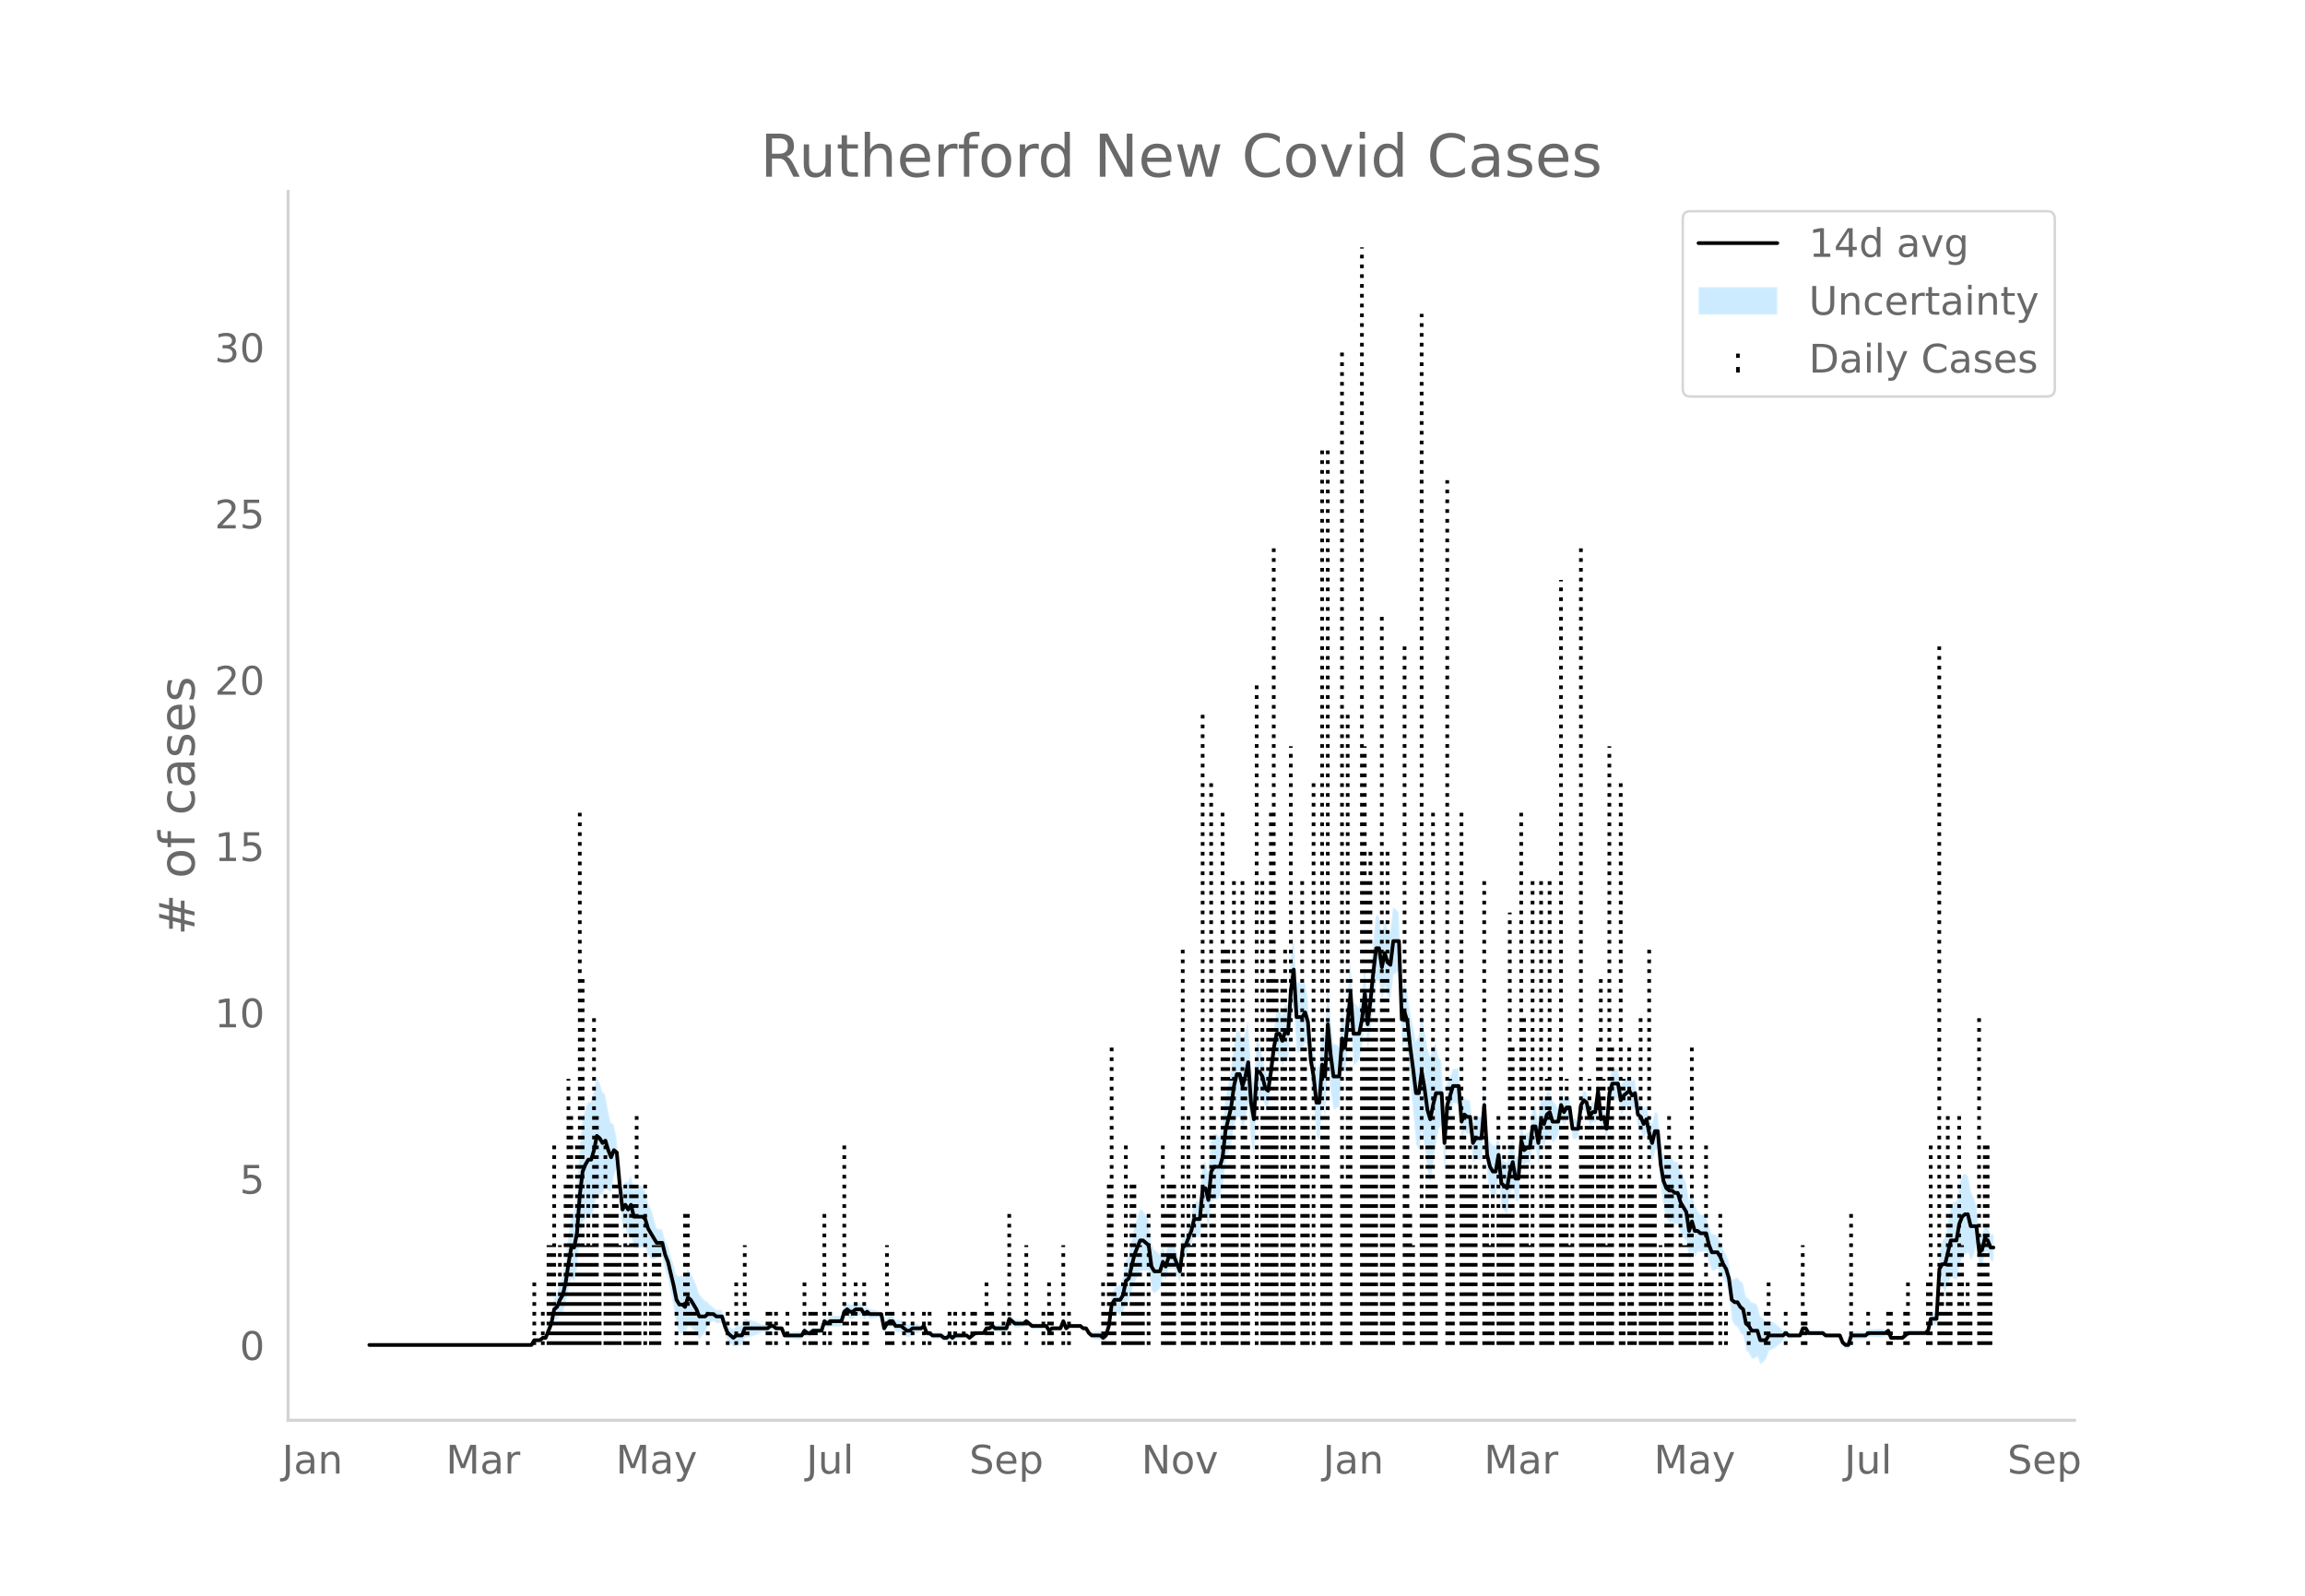 <svg height="864" viewBox="0 0 936 648" width="1248" xmlns="http://www.w3.org/2000/svg" xmlns:xlink="http://www.w3.org/1999/xlink"><defs><style>*{stroke-linecap:butt;stroke-linejoin:round}</style></defs><g id="figure_1"><path d="M0 648h936V0H0z" style="fill:#fff" id="patch_1"/><g id="axes_1"><path d="M117 576.72h725.4V77.76H117z" style="fill:none" id="patch_2"/><g id="PolyCollection_1"><defs><path d="M151.128-101.853H215.803l1.155-1.413 1.155.185 1.154.12 1.155-.742 1.155.144 1.155-2.33 1.155-2.04 1.155-4.198 1.155.107 1.155-1.8 1.155-.994 1.155-3.628 1.155-5.922 1.154-4.74 1.155 1.272 1.155-4.455 1.155-12.722 1.155-6.774 1.155-1.105 1.155-.88 1.155.233 1.155-3.606 1.155-5.835 1.155.086 1.154.067 1.155-3.2 1.155 1.476 1.155.52 1.155-6.381 1.155-3.313 1.155 11.64 1.155 13.16 1.155-.376 1.155 3.368 1.155-1.052 1.155 5.825 1.154.176 1.155-.177 1.155-.397 1.155.068 1.155 3.248 1.155 1.342 1.155.348 1.155-.568 1.155-.802 1.155.27 1.155 5.27 1.154 3.555 1.155 5.519 1.155 6.176 1.155 7.36 1.155 3.009 1.155.412 1.155 1.004 1.155-4.243 1.155.484 1.155 1.427 1.155 1.402 1.154 2.132 1.155-1.434 1.155-1.311 1.155-2.55 1.155-1.325 1.155-.863 1.155.893 1.155.024 1.155-.024 1.155 4.228 1.155 3.076 1.155 1.115 1.154 1.228 1.155-.85 1.155.2 1.155.111 1.155-2.999 1.155-.23 1.155-.297 1.155-.386 1.155-.349 1.155-.456 1.155-.652 1.154-.08 1.155.02 1.155-.965 1.155-.202 1.155.775 1.155-.277 1.155-.534 1.155 3.428 1.155.277 1.155.19 1.155.135 1.154.095 1.155.062 1.155.032 1.155-1.968 1.155.92 1.155-.167 1.155-1.166 1.155-.089 1.155-.101 1.155-.118 1.155-3.195 1.155 1.184 1.154-.71 1.155.144 1.155.056 1.155-.028 1.155-.113 1.155-3.389 1.155-.63 1.155.989h1.155l1.155-.989 1.155-.17 1.154-.349 1.155 1.855 1.155-1.142 1.155.82 1.155-.18 1.155-.23 1.155-.303 1.155-.455 1.155 6.906 1.155-1.692 1.155-.864 1.154.061 1.155 2.056 1.155.021 1.155-.08 1.155 1.077 1.155.996 1.155.021 1.155-1.111 1.155-.238 1.155-.366 1.155-.6 1.154-.975 1.155 3.021 1.155-.068 1.155.916 1.155.111 1.155.045 1.155-.015 1.155 1.093 1.155.123 1.155-.946 1.155.964 1.155-1.065 1.154-.141 1.155-.194 1.155-.613 1.155-.079 1.155.902 1.155-.965 1.155-.859 1.155.081 1.155.065h1.155l1.155-1.661 1.154.207 1.155-.756 1.155 1.035 1.155.036 1.155.005 1.155-.025 1.155-.059 1.155-3.595 1.155 1.02 1.155.94 1.155-.073 1.154-.13 1.155-.204 1.155-.924 1.155.918 1.155.965 1.155-.059 1.155-.066 1.155-.074 1.155-.085 1.155-.098 1.155 1.997 1.155-.988 1.154.031 1.155.01 1.155-.01 1.155-2.784 1.155 2.753 1.155-1.028h4.62l1.155.973 1.154.003 1.155 2.073 1.155 1.287 1.155.232 1.155.177 1.155.136 1.155.918 1.155-.912 1.155-3.86 1.155-7.164 1.155-.654 1.154.888 1.155.668 1.155-1.227 1.155-4.575 1.155-.124 1.155-3.835 1.155-3.722 1.155-2.034 1.155-2.31 1.155-.211 1.155.086 1.155-.117 1.154 7.923 1.155 1.222 1.155-.86 1.155-1.067 1.155-4.994 1.155 1.472 1.155-4.363 1.155-.118 1.155-.006 1.155 2.822 1.155 2.61 1.154-10 1.155-1.09 1.155-2.48 1.155-1.92 1.155-3.611 1.155.686 1.155.304 1.155-10.462 1.155 1.104 1.155 5.173 1.155-10.243 1.154-.994 1.155.024 1.155-1.088 1.155-3.939 1.155-9.908 1.155-3.997 1.155-3.923 1.155-6.98 1.155-3.564 1.155.132 1.155 4.966 1.155-3.933 1.154-6.66 1.155 15.224 1.155 5.473 1.155-20.459 1.155-1.978 1.155-.516 1.155 3.402 1.155-.033 1.155-8.155 1.155-8.62 1.155-4.206 1.154 1.183 1.155 3.392 1.155-3.056 1.155 1.546 1.155-15.722 1.155-7.648 1.155 19.307 1.155-.177 1.155-.546 1.155-3.305 1.155 1.532 1.154 14.778 1.155 8.124 1.155 13.518 1.155 2.113 1.155-15.119 1.155 5.364 1.155-21.145 1.155 11.597 1.155 6.36 1.155-.403 1.155-.674 1.155-16.192 1.154 2.49 1.155-11.45 1.155-8.048 1.155 16.515 1.155-1.006 1.155-1.503 1.155-5.636 1.155-10.093 1.155 12.541 1.155-9.186 1.155-10.971 1.154-8.5 1.155-.021 1.155 7.867 1.155-5.91 1.155 4.005 1.155 1.27 1.155-9.741 1.155-.68 1.155-1.366 1.155 31.836 1.155-2.242 1.154 3.731 1.155 12.943 1.155 11.96 1.155 12.887 1.155 1.99 1.155-7.903 1.155 7.208 1.155 9.568 1.155 4.39 1.155-7.77 1.155-8.411 1.155-5.783 1.154-1.403 1.155 19.414 1.155-18.228 1.155-5.627 1.155-4.473 1.155.123 1.155.114 1.155 14.17 1.155-2.956 1.155 1.09 1.155-.062 1.154 11.823 1.155-1.42 1.155.274 1.155.06 1.155-14.008 1.155 21.291 1.155 5.859 1.155 2.276 1.155-.277 1.155-8.231 1.155 12.473 1.154 1.3 1.155 1.053 1.155-7.575 1.155-4.014 1.155 6.627 1.155-.291 1.155-15.523 1.155.799 1.155-.708 1.155.385 1.155-7.39 1.154.894 1.155 6.939 1.155-9.139 1.155 1.728 1.155-4.24 1.155-.87 1.155 3.716 1.155-1.278 1.155-2.072 1.155-6.293 1.155 2.44 1.155-2.377 1.154-.84 1.155 8.746 1.155.062 1.155-.825 1.155-9.368 1.155-1.609 1.155 1.2 1.155 5.785 1.155-1.998 1.155-.09 1.155-8.122 1.154 11.59 1.155-.938 1.155 5.088 1.155-14 1.155-3.319 1.155.202 1.155-.104 1.155 6.76 1.155-1.88 2.31-1.79v-.15l1.154 1.777 1.155-1.147 1.155 8.9 1.155.869 1.155 3.212 1.155-2.434 1.155 6.86 1.155 4.84 1.155-4.85 1.155-.299 1.155 15.205 1.155 8.675 1.154 4.214 1.155 1.626 1.155.187 1.155.484 1.155-.047 1.155 3.815 1.155 1.88 1.155 1.27 1.155 8.022 1.155-4.132 1.155 2.646 1.154-2.388 1.155.288 1.155-.194 1.155-.164 1.155 4.96 1.155 2.982 1.155-.233 1.155-.709 1.155 1.553 1.155 2.713 1.155 1.827 1.154 4.772 1.155 10.143 1.155 2.155 1.155.611 1.155 2.383 1.155 1.042 1.155 6.005 1.155 1.25 1.155 2.22 1.155-.2 1.155-.723 1.155 3.181 1.154-.89 1.155-1.256 1.155-3.358 1.155-.479 1.155-.588 1.155-.892 1.155-.931 1.155-1.299 1.155-1.348 1.155.625 1.155-.111 1.154-.142 1.155-.186 1.155-.123 1.155-2.677 1.155.063 1.155 1.927 1.155-.008 1.155-.012 1.155-.017 1.155-.023 1.155-.03 1.154.994h5.775l1.155 3.142 1.155 1.214 1.155.276 1.155-3.899 1.155-.043 1.155-.048 1.154-.053 1.155-.057h1.155l1.155-.907 1.155.052 1.155.048 1.155.043 1.155.04 1.155-.12 1.155-.378 1.155-1.619 1.154 3.013 1.155.095 1.155.08 1.155.068 1.155.059 1.155-.965 1.155-.965h6.929l1.155-.965 1.155-3.894 1.155.483 1.155.285 1.155-15.854 1.155.542 1.155 1.58 1.155-3.133 1.155-3.144 1.155 1.012 1.154.474 1.155-6.12 1.155-2.634 1.155-1.346 1.155-1.056 1.155 3.316 1.155-2.342 1.155-3.896 1.155 9.923 1.155-1.544 1.155-5.774 1.154.574 1.155 3.095 1.155.185v-11.057l-1.155.185-1.155-2.694-1.154-1.355-1.155 3.873-1.155.385-1.155-11.3-1.155-3.897-1.155-2.341-1.155-6.332-1.155-1.055-1.155.583-1.155 3.155-1.155 7.386-1.154.473-1.155 1.013-1.155 6.503-1.155 6.514-1.155 1.58-1.155 4.4-1.155 24.666-1.155.284-1.155.483-1.155 5.754-1.155.964H774.78l-1.155.965-1.155.965-1.155.059-1.155.068-1.155.08-1.155.095-1.154-2.776-1.155.31-1.155-.377-1.155-.12-1.155.04-1.155.043-1.155.048-1.155.052-1.155 1.022h-1.155l-1.155-.057-1.154-.053-1.155-.048-1.155-.043-1.155 3.82-1.155.274-1.155-.715-1.155-2.646h-5.775l-1.154-.936-1.155-.03-1.155-.022-1.155-.018-1.155-.012-1.155-.007-1.155-1.932-1.155.062-1.155 3.112-1.155-.123-1.155-.186-1.154-.142-1.155-.111-1.155-1.305-1.155.582-1.155-1.299-1.155-.93-1.155-.893-1.155-.588-1.155-.48-1.155.502-1.155-1.256-1.154-.89-1.155-4.537-1.155-.723-1.155-.2-1.155-1.638-1.155-.68-1.155-5.572-1.155-.887-1.155-1.477-1.155.611-1.155.226-1.155-7.223-1.154-2.945-1.155-2.032-1.155-3.075-1.155-2.306-1.155-.71-1.155-.233-1.155-2.805-1.155-4.688-1.155-.164-1.155-.194-1.155-1.641-1.154-2.389-1.155-5.072-1.155 3.587-1.155-7.414-1.155-2.59-1.155-1.979-1.155-3.902-1.155-.047-1.155-1.446-1.155.188-1.155-.304-1.154-1.575-1.155-4.831-1.155-11.808-1.155-.298-1.155 4.797-1.155-2.878-1.155-4.717-1.155 1.426-1.155-2.577-1.155-1.061-1.155-8.464-1.155.782-1.154-2.082v-.15l-2.31 2.068-1.155 1.98-1.155-6.746-1.155-.104-1.155.201-1.155 4.4-1.155 14.941-1.155-4.559-1.155.992-1.154-11.564-1.155 9.243-1.155-.09-1.155 1.86-1.155-5.79-1.155-.73-1.155 2.25-1.155 9.926-1.155-.825-1.155.062-1.155-8.619-1.154-.84-1.155 1.481-1.155-3.347-1.155 7.212-1.155-2.072-1.155-1.277-1.155-4.002-1.155 1.059-1.155 3.478-1.155-2.131-1.155 10.156-1.155-6.567-1.154.895-1.155 9.974-1.155.385-1.155 1.222-1.155-6.92-1.155 15.349-1.155-.291-1.155-6.879-1.155 3.703-1.155 5.932-1.155-.876-1.154-.63-1.155-10.68-1.155 5.274-1.155-.276-1.155-1.583-1.155-3.789-1.155-19.227-1.155 13.004-1.155.06-1.155.274-1.155 2.44-1.154-9.402-1.155-.062-1.155-.84-1.155 2.832-1.155-14.77-1.155.113-1.155.123-1.155 3.244-1.155 2.092-1.155 12.643-1.155-21.104-1.154-1.404-1.155-5.782-1.155 1.235-1.155 3.808-1.155-3.329-1.155-7.797-1.155-6.298-1.155 9.462-1.155 1.99-1.155-6.408-1.155-5.404-1.155-8.282-1.154-3.987-1.155 3.546-1.155-31.836-1.155-1.366-1.155-.68-1.155 9.554-1.155-.66-1.155-3.712-1.155 5.667-1.155-7.57-1.155-.02-1.154 10.794-1.155 12.183-1.155 10.108-1.155-12.541-1.155 11.13-1.155 5.942-1.155-1.503-1.155-1.006-1.155-16.287-1.155 13.176-1.155 11.705-1.154-5.228-1.155 14.68-1.155-.675-1.155-.403-1.155-11.005-1.155-13.486-1.155 21.303-1.155-4.284-1.155 15.753-1.155 2.113-1.155-7.706-1.155-5.382-1.154-16.094-1.155-6.186-1.155.554-1.155-.546-1.155-.177-1.155-19.282-1.155 9.717-1.155 19.008-1.155-.383-1.155 4.662-1.155-2.397-1.154 1.184-1.155 7.37-1.155 10.675-1.155 7.28-1.155-1.962-1.155-6.245-1.155-4.375-1.155-1.978-1.155 18.13-1.155-8.033-1.155-17.577-1.154 4.917-1.155 3.785-1.155-4.682-1.155.133-1.155 6.083-1.155 10.385-1.155 5.725-1.155 5.65-1.155 11.316-1.155 3.78-1.155-1.09-1.155.024-1.154 2.866-1.155 12.91-1.155-4.474-1.155 1.103-1.155 14.622-1.155.304-1.155.686-1.155 6.036-1.155 3.868-1.155 3.31-1.155.838-1.154 9.295-1.155-3.178-1.155-2.966-1.155-.006-1.155-.118-1.155 3.354-1.155-2.387-1.155 2.724-1.155-1.067-1.155-.86-1.155-2.637-1.154-9.442-1.155-2.046-1.155-1.844-1.155-.21-1.155 3.478-1.155 3.754-1.155 5.926-1.155 5.812-1.155 1.805-1.155 7.002-1.155 2.632-1.155.668-1.154.888-1.155 3.205-1.155 10.2-1.155 3.86-1.155 1.017-1.155-1.012-1.155.136-1.155.177-1.155.232-1.155-.642-1.155-1.786-1.154.003-1.155-.956h-4.62l-1.155.9-1.155-3.035-1.155 3.004-1.155-.01-1.155.01-1.154.032-1.155.94-1.155-1.861-1.155-.098-1.155-.085-1.155-.074-1.155-.066-1.155-.059-1.155-.964-1.155-1.011-1.155 1.005-1.155-.204-1.154-.13-1.155-.073-1.155-.989-1.155-.91-1.155 4.122-1.155-.058-1.155-.026-1.155.005-1.155.037-1.155-.895-1.155 1.174-1.154.207-1.155 2.197h-1.155l-1.155.065-1.155.081-1.155 1.071-1.155.965-1.155-1.028-1.155-.078-1.155-.614-1.155-.194-1.154-.14-1.155.863-1.155-.965-1.155.984-1.155.123-1.155-.837-1.155-.015-1.155.045-1.155.111-1.155-1.013-1.155-.068-1.155-2.767-1.154.954-1.155-.6-1.155-.366-1.155-.238-1.155.818-1.155.02-1.155-.932-1.155-.853-1.155-.08-1.155.021-1.155-1.803-1.154.062-1.155 1.065-1.155 2.166-1.155-4.67-1.155-.455-1.155-.304-1.155-.229-1.155-.18-1.155-1.11-1.155.788-1.155-2.004-1.154-.349-1.155-.17-1.155.94h-1.155l-1.155-.94-1.155 1.299-1.155 4.33-1.155-.114-1.155-.027-1.155.055-1.155.144-1.154 1.22-1.155-.746-1.155 4.523-1.155-.118-1.155-.101-1.155-.089-1.155.764-1.155-.168-1.155-1.009-1.155 1.891-1.155.032-1.155.062-1.154.095-1.155.135-1.155.19-1.155.277-1.155-2.36-1.155-.534-1.155-.278-1.155-1.154-1.155-.202-1.155.965-1.155.02-1.154-.08-1.155-.653-1.155-.456-1.155-.348-1.155-.386-1.155-.298-1.155-.23-1.155 2.79-1.155.111-1.155.201-1.155 1.078-1.154-.701-1.155-.815-1.155-2.712-1.155-3.49-1.155-.023-1.155.023-1.155-1.037-1.155-.862-1.155-1.326-1.155-.62-1.155-1.31-1.155-1.434-1.154-3.657-1.155-2.457-1.155-2.432-1.155-1.445-1.155 3.474-1.155-.925-1.155.412-1.155-.85-1.155-4.217-1.155-3.471-1.155-4.128-1.154-2.233-1.155-4.379-1.155.271-1.155-.802-1.155-4.427-1.155-3.512-1.155-2.516-1.155-4.47-1.155-1.862-1.155-.396-1.155-.177-1.154.176-1.155-3.822-1.155 2.806-1.155-.491-1.155 3.484-1.155-8.064-1.155-13.444-1.155-5.242-1.155-.593-1.155-5.268-1.155-6.243-1.155-1.27-1.154-3.792-1.155-1.844-1.155 5.742-1.155 4.112-1.155.233-1.155 2.98-1.155 4.682-1.155 12.521-1.155 18.15-1.155 7.121-1.155 1.272-1.154 8.767-1.155 9.513-1.155 6.02-1.155 2.865-1.155 3.988-1.155 2.037-1.155 7.378-1.155 3.75-1.155 3.457-1.155.145-1.155 1.186-1.154.121-1.155.185-1.155 2.445H151.128z" id="m98083b56a3" style="stroke:#fff;stroke-opacity:.2"/></defs><g clip-path="url(#pbbaf2f7ca1)"><use style="fill:#089fff;fill-opacity:.2;stroke:#fff;stroke-opacity:.2" xlink:href="#m98083b56a3" y="648"/></g></g><g id="LineCollection_1"><path clip-path="url(#pbbaf2f7ca1)" d="M216.958 546.147v-27.012M220.422 546.147v-13.506M222.732 546.147V505.63M223.887 546.147V505.63M225.042 546.147V465.11M226.197 546.147v-13.506M227.352 546.147V505.63M228.507 546.147v-27.012M229.662 546.147v-67.531M230.817 546.147v-108.05M231.971 546.147v-94.544M233.126 546.147v-27.012M234.281 546.147V465.11M235.436 546.147v-216.1M236.591 546.147V397.578M237.746 546.147V505.63M238.9 546.147v-67.531M240.056 546.147V505.63M241.21 546.147V411.085M242.366 546.147v-94.544M243.52 546.147v-27.012M245.83 546.147V465.11M246.985 546.147v-54.025M248.14 546.147v-54.025M249.295 546.147v-67.531M250.45 546.147v-67.531M251.605 546.147V505.63M253.915 546.147v-67.531M255.07 546.147V505.63M256.225 546.147v-67.531M257.38 546.147v-67.531M258.534 546.147v-94.544M259.69 546.147v-27.012M262 546.147v-67.531M264.309 546.147v-27.012M265.464 546.147V505.63M266.619 546.147V505.63M267.774 546.147V505.63M274.703 546.147v-13.506M278.168 546.147v-54.025M279.323 546.147v-54.025M280.478 546.147v-13.506M281.633 546.147v-13.506M282.788 546.147v-13.506M287.407 546.147v-13.506M295.492 546.147v-13.506M298.956 546.147v-27.012M302.421 546.147V505.63M303.576 546.147v-13.506M311.66 546.147v-13.506M312.815 546.147v-13.506M315.125 546.147v-13.506M319.745 546.147v-13.506M326.674 546.147v-27.012M328.984 546.147v-13.506M330.139 546.147v-13.506M331.294 546.147v-13.506M334.759 546.147v-54.025M337.068 546.147v-13.506M342.843 546.147V465.11M343.998 546.147v-13.506M346.308 546.147v-13.506M347.463 546.147v-27.012M350.927 546.147v-27.012M352.082 546.147v-13.506M360.167 546.147V505.63M361.322 546.147v-13.506M362.476 546.147v-13.506M367.096 546.147v-13.506M370.56 546.147v-13.506M375.18 546.147v-13.506M377.49 546.147v-13.506M385.575 546.147v-13.506M387.885 546.147v-13.506M391.35 546.147v-13.506M394.814 546.147v-13.506M395.969 546.147v-13.506M400.589 546.147v-27.012M401.743 546.147v-13.506M402.898 546.147v-13.506M407.518 546.147v-13.506M409.828 546.147v-54.025M416.757 546.147V505.63M423.687 546.147v-13.506M425.997 546.147v-27.012M427.152 546.147v-13.506M431.771 546.147V505.63M434.081 546.147v-13.506M447.94 546.147v-27.012M449.095 546.147v-13.506M450.25 546.147v-67.531M451.405 546.147V424.591M452.56 546.147v-27.012M456.024 546.147v-27.012M457.18 546.147V465.11M458.334 546.147v-13.506M459.489 546.147v-67.531M460.644 546.147v-67.531M461.799 546.147V505.63M462.954 546.147V505.63M464.109 546.147v-27.012M466.419 546.147v-54.025M472.193 546.147V465.11M473.348 546.147v-54.025M474.503 546.147v-67.531M475.658 546.147v-67.531M476.813 546.147v-67.531M480.277 546.147V384.072M481.432 546.147v-13.506M482.587 546.147v-94.544M483.742 546.147V505.63M484.897 546.147v-67.531M488.362 546.147V289.528M489.517 546.147v-54.025M491.827 546.147V316.541M492.981 546.147v-94.544M496.446 546.147v-216.1M497.601 546.147V384.072M498.756 546.147V384.072M499.911 546.147v-108.05M501.066 546.147V357.06M502.22 546.147v-67.531M504.53 546.147V357.06M505.686 546.147v-108.05M506.84 546.147V465.11M510.305 546.147V276.022M512.615 546.147V357.06M513.77 546.147v-94.544M514.925 546.147V397.578M516.08 546.147v-216.1M517.235 546.147v-324.15M518.39 546.147V397.578M520.7 546.147V397.578M521.854 546.147V384.072M523.01 546.147v-67.531M524.164 546.147V303.034M525.319 546.147V424.591M528.784 546.147V357.06M529.939 546.147V424.591M531.094 546.147v-94.544M533.403 546.147V316.541M536.868 546.147v-364.67M538.023 546.147v-94.544M539.178 546.147v-364.67M540.333 546.147v-67.531M544.953 546.147V140.96M546.107 546.147v-67.531M547.262 546.147V289.528M548.417 546.147V397.578M553.037 546.147V100.44M554.192 546.147V303.034M555.347 546.147V357.06M556.502 546.147V343.553M557.657 546.147V384.072M558.811 546.147V411.085M561.121 546.147V249.01M562.276 546.147V397.578M563.431 546.147V343.553M564.586 546.147V411.085M565.74 546.147V411.085M570.36 546.147V262.515M571.515 546.147V411.085M572.67 546.147v-54.025M573.825 546.147V505.63M577.29 546.147V127.453M578.445 546.147v-54.025M579.6 546.147V465.11M580.755 546.147V465.11M581.91 546.147v-216.1M583.065 546.147v-67.531M587.684 546.147V194.984M588.84 546.147v-108.05M589.994 546.147v-94.544M593.459 546.147v-216.1M594.614 546.147v-94.544M595.769 546.147v-67.531M596.924 546.147V465.11M598.078 546.147v-67.531M599.233 546.147v-94.544M602.698 546.147V357.06M603.853 546.147v-67.531M605.008 546.147V505.63M606.163 546.147v-67.531M608.473 546.147v-94.544M609.628 546.147v-54.025M610.782 546.147V465.11M611.937 546.147v-54.025M613.092 546.147V370.566M614.247 546.147V424.591M617.712 546.147v-216.1M618.867 546.147V411.085M620.022 546.147V465.11M621.177 546.147V505.63M622.332 546.147V357.06M625.796 546.147V357.06M626.951 546.147v-54.025M628.106 546.147v-108.05M629.261 546.147V357.06M630.416 546.147v-67.531M633.88 546.147V235.503M635.036 546.147v-94.544M636.19 546.147v-108.05M637.345 546.147V505.63M638.5 546.147v-67.531M641.965 546.147v-324.15M643.12 546.147V465.11M644.275 546.147v-94.544M645.43 546.147v-108.05M646.585 546.147v-94.544M648.895 546.147V424.591M650.05 546.147V397.578M651.204 546.147v-108.05M652.36 546.147V505.63M653.514 546.147V303.034M654.67 546.147V424.591M658.134 546.147V316.541M659.289 546.147v-108.05M661.599 546.147V424.591M661.599 546.147v-108.05M662.753 546.147v-67.531M663.908 546.147v-13.506M666.218 546.147V411.085M667.373 546.147v-67.531M668.528 546.147v-67.531M669.683 546.147V384.072M670.838 546.147v-67.531M671.993 546.147v-67.531M674.303 546.147V505.63M675.458 546.147v-13.506M676.612 546.147V465.11M677.767 546.147v-94.544M678.922 546.147v-67.531M682.387 546.147V465.11M683.542 546.147V505.63M684.697 546.147V505.63M685.852 546.147v-54.025M687.007 546.147V424.591M688.162 546.147v-13.506M690.471 546.147v-27.012M691.626 546.147v-13.506M692.781 546.147V465.11M693.936 546.147v-27.012M695.091 546.147v-27.012M698.556 546.147v-54.025M700.866 546.147v-13.506M710.105 546.147v-13.506M717.034 546.147v-13.506M718.19 546.147v-27.012M725.119 546.147v-13.506M732.048 546.147V505.63M733.203 546.147v-13.506M751.682 546.147v-54.025M758.611 546.147v-13.506M766.696 546.147v-13.506M767.85 546.147v-13.506M773.625 546.147v-13.506M774.78 546.147v-27.012M782.864 546.147v-27.012M784.02 546.147V465.11M787.484 546.147V262.515M788.639 546.147v-27.012M789.794 546.147v-13.506M790.949 546.147v-94.544M792.104 546.147v-67.531M795.568 546.147v-94.544M796.723 546.147V505.63M797.878 546.147v-13.506M799.033 546.147v-27.012M800.188 546.147v-13.506M803.653 546.147V411.085M804.808 546.147V505.63M805.963 546.147V465.11M807.117 546.147V465.11M808.272 546.147v-27.012M809.427 546.147" style="fill:none;stroke:#000;stroke-dasharray:1.5,2.475;stroke-dashoffset:0;stroke-width:1.5"/></g><path clip-path="url(#pbbaf2f7ca1)" d="M149.973 546.147h65.83l1.155-1.929h2.31l1.154-.965h1.155l2.31-5.788 1.155-5.789 1.155-.964 1.155-2.895 1.155-1.929 1.155-4.824 1.155-7.718 1.154-6.753h1.155l1.155-5.788 1.155-15.436 1.155-9.647 1.155-2.894 1.155-1.93h1.155l1.155-3.859 1.155-5.788 1.155.965 1.154 1.929 1.155-.965 1.155 3.86 1.155 2.893 1.155-2.894 1.155.965 1.155 12.541 1.155 10.613 1.155-1.93 1.155 1.93 1.155-1.93 1.155 4.824h3.464l1.155.965 1.155 3.858 3.465 5.789h2.31l1.155 4.824 1.154 2.894 2.31 9.647 1.155 5.788 1.155 1.93h1.155l1.155.965 1.155-3.86 1.155.965 2.31 3.86 1.154 2.894h2.31l1.155-.965h2.31l1.155.965h2.31l1.155 3.859 1.155 2.894 2.31 1.93 1.154-.965h2.31l1.155-2.895h9.24l1.154-.964h1.155l1.155.964h2.31l1.155 2.895h6.93l1.154-1.93 1.155.965h1.155l1.155-.965h3.465l1.155-3.859 1.155.965 1.154-.965h4.62l1.155-3.859 1.155-.965 1.155.965h1.155l1.155-.965h2.31l1.154 1.93 1.155-.965 1.155.965h4.62l1.155 5.788 1.155-1.93 1.155-.964h1.154l1.155 1.93h2.31l2.31 1.929h1.155l1.155-.965h3.465l1.154-.964 1.155 2.894h1.155l1.155.965h3.465l1.155.964h1.155l1.155-.964 1.155.964 1.155-.964h4.62l1.154.964 2.31-1.93h3.465l1.155-1.929h1.154l1.155-.964 1.155.964h4.62l1.155-3.859 2.31 1.93h3.464l1.155-.965 2.31 1.93h5.775l1.155 1.929 1.155-.965h3.464l1.155-2.894 1.155 2.894 1.155-.964h4.62l1.155.964h1.154l1.155 1.93 1.155.965h3.465l1.155.964 1.155-.964 1.155-3.86 1.155-8.682 1.155-1.93h2.31l1.154-1.929 1.155-5.788 1.155-.965 2.31-9.647 2.31-5.789h1.155l2.31 1.93 1.154 8.682 1.155 1.93h2.31l1.155-3.86 1.155 1.93 1.155-3.859h2.31l2.31 5.789 1.154-9.648 1.155-.964 2.31-5.789 1.155-4.823h2.31l1.155-12.542h1.155l1.155 4.824 1.155-11.577 1.154-1.93h2.31l1.155-3.859 1.155-10.612 2.31-9.647 1.155-8.683 1.155-4.823h1.155l1.155 4.823 1.155-3.859 1.154-5.788 1.155 16.4 1.155 6.754 1.155-19.295h1.155l1.155 1.93 1.155 4.823 1.155.965 1.155-7.718 1.155-9.647 1.155-5.789h1.154l1.155 2.894 1.155-3.859 1.155.965 1.155-17.365 1.155-8.683 1.155 19.295h2.31l1.155-1.93 1.155 3.86 1.154 15.435 1.155 6.753 1.155 10.613h1.155l1.155-15.436 1.155 4.823 1.155-21.224 1.155 12.542 1.155 8.682h2.31l1.155-15.435 1.154 3.859 2.31-22.19 1.155 16.401h2.31l1.155-5.788 1.155-10.612 1.155 12.541 1.155-9.647 1.155-11.577 1.154-9.647h1.155l1.155 7.718 1.155-5.789 1.155 3.86 1.155.964 1.155-9.647h2.31l1.155 31.836 1.155-2.894 1.154 3.859 1.155 10.612 1.155 8.682 1.155 9.648h1.155l1.155-8.683 1.155 6.753 1.155 8.683 1.155 3.859 1.155-5.789 1.155-4.823h2.31l1.154 20.259 1.155-15.436 2.31-7.718h2.31l1.155 14.471 1.155-2.894 1.155.965h1.155l1.154 10.612 1.155-1.93h2.31l1.155-13.506 1.155 20.26 1.155 4.823 1.155 1.93h1.155l1.155-6.753 1.155 11.576 2.31 1.93 1.154-6.753 1.155-3.86 1.155 6.754h1.155l1.155-15.436 1.155 3.86 1.155-.966h1.155l1.155-8.682h1.154l1.155 6.753 1.155-9.647 1.155 1.93 1.155-3.86 1.155-.965 1.155 3.86h2.31l1.155-6.754 1.155 2.894 1.155-1.929h1.154l1.155 8.683h2.31l1.155-9.648 1.155-1.93 1.155.966 1.155 5.788 1.155-1.93h1.155l1.155-8.682 1.154 11.577 1.155-.965 1.155 4.824 1.155-14.471 1.155-3.86h2.31l1.155 6.754 1.155-1.93 2.31-1.93h0l1.154 1.93 1.155-.964 1.155 8.682 1.155.965 1.155 2.894 1.155-1.93 1.155 5.79 1.155 3.858 1.155-4.824h1.155l1.155 13.507 1.155 6.753 1.154 2.894 1.155.965h1.155l1.155.964h1.155l1.155 3.86 2.31 3.858 1.155 7.718 1.155-3.859 1.155 3.86h1.154l1.155.964h2.31l1.155 4.824 1.155 2.894h2.31l1.155 1.93 1.155 2.893 1.155 1.93 1.154 3.859 1.155 8.682 1.155.965h1.155l1.155 1.93 1.155.964 1.155 5.789 1.155.965 1.155 1.929h2.31l1.155 3.859h2.31l1.154-1.93h5.775l1.155-.964 1.155.965h4.62l1.154-2.895h1.155l1.155 1.93h5.775l1.154.965h5.775l1.155 2.894 1.155.964h1.155l1.155-3.858h5.774l1.155-.965h6.93l1.155-.965 1.154 2.894h4.62l2.31-1.93h6.93l1.154-.964 1.155-4.824h2.31l1.155-20.26 1.155-1.929h1.155l2.31-9.647h2.31l1.154-6.753 1.155-2.894 1.155-.965h1.155l1.155 4.824h2.31l1.155 10.612 1.155-.965 1.155-4.824 1.154.965 1.155 2.894h1.155" style="fill:none;stroke:#000;stroke-linecap:round;stroke-width:1.5" id="line2d_1"/><path d="M117 576.72V77.76" style="fill:none;stroke:#d3d3d3;stroke-linecap:square;stroke-linejoin:miter;stroke-width:1.25" id="patch_3"/><path d="M117 576.72h725.4" style="fill:none;stroke:#d3d3d3;stroke-linecap:square;stroke-linejoin:miter;stroke-width:1.25" id="patch_4"/><g id="matplotlib.axis_1"><g id="xtick_1"><g style="fill:#696969" transform="matrix(.16 0 0 -.16 114.542 598.378)" id="text_1"><defs><path d="M9.813 72.906h9.859V5.078q0-13.187-5-19.14-5-5.954-16.094-5.954h-3.75v8.297h3.078q6.531 0 9.219 3.672Q9.813-4.39 9.813 5.078z" id="DejaVuSans-74"/><path d="M34.281 27.484q-10.89 0-15.093-2.484-4.204-2.484-4.204-8.5 0-4.781 3.157-7.594 3.156-2.797 8.562-2.797 7.485 0 12 5.297 4.516 5.297 4.516 14.078v2zm17.922 3.72V0H43.22v8.297Q40.14 3.328 35.547.953q-4.594-2.375-11.234-2.375-8.391 0-13.36 4.719Q6 8.016 6 15.922q0 9.219 6.172 13.906 6.187 4.688 18.437 4.688h12.61v.89q0 6.203-4.078 9.594-4.078 3.39-11.453 3.39-4.688 0-9.141-1.124-4.438-1.125-8.531-3.375v8.312q4.921 1.906 9.562 2.844 4.64.953 9.031.953 11.875 0 17.735-6.156 5.86-6.14 5.86-18.64z" id="DejaVuSans-97"/><path d="M54.89 33.016V0h-8.984v32.719q0 7.765-3.031 11.61-3.031 3.858-9.078 3.858-7.281 0-11.484-4.64-4.204-4.625-4.204-12.64V0H9.08v54.688h9.03v-8.5q3.235 4.937 7.594 7.374Q30.078 56 35.797 56q9.422 0 14.25-5.828 4.844-5.828 4.844-17.156z" id="DejaVuSans-110"/></defs><use xlink:href="#DejaVuSans-74"/><use x="29.492" xlink:href="#DejaVuSans-97"/><use x="90.771" xlink:href="#DejaVuSans-110"/></g></g><g id="xtick_2"><g style="fill:#696969" transform="matrix(.16 0 0 -.16 181.075 598.378)" id="text_2"><defs><path d="M9.813 72.906h14.703l18.593-49.61 18.703 49.61h14.704V0H66.89v64.016l-18.797-50h-9.907l-18.796 50V0H9.813z" id="DejaVuSans-77"/><path d="M41.11 46.297q-1.516.875-3.297 1.281Q36.03 48 33.89 48q-7.625 0-11.703-4.953-4.079-4.953-4.079-14.234V0H9.08v54.688h9.03v-8.5q2.844 4.984 7.375 7.39Q30.031 56 36.531 56q.922 0 2.047-.125 1.125-.11 2.484-.36z" id="DejaVuSans-114"/></defs><use xlink:href="#DejaVuSans-77"/><use x="86.279" xlink:href="#DejaVuSans-97"/><use x="147.559" xlink:href="#DejaVuSans-114"/></g></g><g id="xtick_3"><g style="fill:#696969" transform="matrix(.16 0 0 -.16 250.079 598.378)" id="text_3"><defs><path d="M32.172-5.078q-3.797-9.766-7.422-12.735-3.61-2.984-9.656-2.984H7.906v7.516h5.282q3.703 0 5.75 1.765Q21-9.766 23.483-3.219l1.61 4.094-22.11 53.813H12.5l17.094-42.766 17.093 42.766h9.516z" id="DejaVuSans-121"/></defs><use xlink:href="#DejaVuSans-77"/><use x="86.279" xlink:href="#DejaVuSans-97"/><use x="147.559" xlink:href="#DejaVuSans-121"/></g></g><g id="xtick_4"><g style="fill:#696969" transform="matrix(.16 0 0 -.16 327.416 598.378)" id="text_4"><defs><path d="M8.5 21.578v33.11h8.984V21.922q0-7.766 3.016-11.656 3.031-3.875 9.094-3.875 7.265 0 11.484 4.64 4.234 4.64 4.234 12.656v31h8.985V0h-8.984v8.406Q42.047 3.422 37.718 1q-4.313-2.422-10.032-2.422-9.421 0-14.312 5.86Q8.5 10.296 8.5 21.578zM31.11 56z" id="DejaVuSans-117"/><path d="M9.422 75.984h8.984V0H9.422z" id="DejaVuSans-108"/></defs><use xlink:href="#DejaVuSans-74"/><use x="29.492" xlink:href="#DejaVuSans-117"/><use x="92.871" xlink:href="#DejaVuSans-108"/></g></g><g id="xtick_5"><g style="fill:#696969" transform="matrix(.16 0 0 -.16 393.593 598.378)" id="text_5"><defs><path d="M53.516 70.516V60.89q-5.61 2.687-10.594 4-4.984 1.328-9.625 1.328-8.047 0-12.422-3.125t-4.375-8.89q0-4.845 2.906-7.313 2.907-2.453 11.016-3.97l5.953-1.218q11.031-2.11 16.281-7.406 5.25-5.297 5.25-14.172 0-10.61-7.11-16.078-7.093-5.469-20.812-5.469-5.172 0-11.015 1.172Q13.14.922 6.89 3.219v10.156q6-3.36 11.765-5.078 5.766-1.703 11.328-1.703 8.438 0 13.032 3.312 4.593 3.328 4.593 9.485 0 5.359-3.297 8.39-3.296 3.032-10.812 4.547L27.484 33.5q-11.03 2.188-15.968 6.875-4.922 4.688-4.922 13.047 0 9.672 6.812 15.234 6.813 5.563 18.766 5.563 5.14 0 10.453-.938 5.328-.922 10.89-2.765z" id="DejaVuSans-83"/><path d="M56.203 29.594v-4.39H14.891q.593-9.282 5.593-14.142 5-4.859 13.938-4.859 5.172 0 10.031 1.266 4.86 1.265 9.656 3.812v-8.5Q49.266.734 44.187-.344 39.11-1.422 33.892-1.422q-13.094 0-20.735 7.61-7.64 7.625-7.64 20.625 0 13.421 7.25 21.296Q20.016 56 32.328 56q11.031 0 17.453-7.11 6.422-7.093 6.422-19.296zm-8.984 2.64q-.094 7.36-4.125 11.75-4.032 4.407-10.672 4.407-7.516 0-12.031-4.25-4.516-4.25-5.203-11.97z" id="DejaVuSans-101"/><path d="M18.11 8.203v-29H9.077v75.484h9.031v-8.296q2.844 4.875 7.157 7.234Q29.594 56 35.594 56q9.968 0 16.187-7.906 6.235-7.907 6.235-20.797T51.78 6.484q-6.218-7.906-16.187-7.906-6 0-10.328 2.375-4.313 2.375-7.157 7.25zm30.578 19.094q0 9.906-4.079 15.547-4.078 5.64-11.203 5.64-7.14 0-11.218-5.64-4.079-5.64-4.079-15.547 0-9.906 4.078-15.547 4.079-5.64 11.22-5.64 7.124 0 11.202 5.64t4.078 15.547z" id="DejaVuSans-112"/></defs><use xlink:href="#DejaVuSans-83"/><use x="63.477" xlink:href="#DejaVuSans-101"/><use x="125" xlink:href="#DejaVuSans-112"/></g></g><g id="xtick_6"><g style="fill:#696969" transform="matrix(.16 0 0 -.16 463.508 598.378)" id="text_6"><defs><path d="M9.813 72.906h13.28l32.329-60.984v60.984h9.562V0h-13.28L19.39 60.984V0H9.813z" id="DejaVuSans-78"/><path d="M30.61 48.39q-7.22 0-11.422-5.64-4.204-5.64-4.204-15.453 0-9.813 4.172-15.453 4.188-5.64 11.453-5.64 7.188 0 11.375 5.655 4.203 5.672 4.203 15.438 0 9.719-4.203 15.406-4.187 5.688-11.375 5.688zm0 7.61q11.718 0 18.406-7.625 6.703-7.61 6.703-21.078 0-13.422-6.703-21.078-6.688-7.64-18.407-7.64-11.765 0-18.437 7.64-6.656 7.656-6.656 21.078 0 13.469 6.656 21.078Q18.844 56 30.609 56z" id="DejaVuSans-111"/><path d="M2.984 54.688H12.5L29.594 8.797l17.093 45.89h9.516L35.687 0H23.485z" id="DejaVuSans-118"/></defs><use xlink:href="#DejaVuSans-78"/><use x="74.805" xlink:href="#DejaVuSans-111"/><use x="135.986" xlink:href="#DejaVuSans-118"/></g></g><g id="xtick_7"><g style="fill:#696969" transform="matrix(.16 0 0 -.16 537.24 598.378)" id="text_7"><use xlink:href="#DejaVuSans-74"/><use x="29.492" xlink:href="#DejaVuSans-97"/><use x="90.771" xlink:href="#DejaVuSans-110"/></g></g><g id="xtick_8"><g style="fill:#696969" transform="matrix(.16 0 0 -.16 602.618 598.378)" id="text_8"><use xlink:href="#DejaVuSans-77"/><use x="86.279" xlink:href="#DejaVuSans-97"/><use x="147.559" xlink:href="#DejaVuSans-114"/></g></g><g id="xtick_9"><g style="fill:#696969" transform="matrix(.16 0 0 -.16 671.622 598.378)" id="text_9"><use xlink:href="#DejaVuSans-77"/><use x="86.279" xlink:href="#DejaVuSans-97"/><use x="147.559" xlink:href="#DejaVuSans-121"/></g></g><g id="xtick_10"><g style="fill:#696969" transform="matrix(.16 0 0 -.16 748.959 598.378)" id="text_10"><use xlink:href="#DejaVuSans-74"/><use x="29.492" xlink:href="#DejaVuSans-117"/><use x="92.871" xlink:href="#DejaVuSans-108"/></g></g><g id="xtick_11"><g style="fill:#696969" transform="matrix(.16 0 0 -.16 815.136 598.378)" id="text_11"><use xlink:href="#DejaVuSans-83"/><use x="63.477" xlink:href="#DejaVuSans-101"/><use x="125" xlink:href="#DejaVuSans-112"/></g></g></g><g id="matplotlib.axis_2"><g id="ytick_1"><g style="fill:#696969" transform="matrix(.16 0 0 -.16 97.32 552.226)" id="text_12"><defs><path d="M31.781 66.406q-7.61 0-11.453-7.5Q16.5 51.422 16.5 36.375q0-14.984 3.828-22.484 3.844-7.5 11.453-7.5 7.672 0 11.5 7.5 3.844 7.5 3.844 22.484 0 15.047-3.844 22.531-3.828 7.5-11.5 7.5zm0 7.813q12.266 0 18.735-9.703 6.468-9.688 6.468-28.141 0-18.406-6.468-28.11-6.47-9.687-18.735-9.687-12.25 0-18.718 9.688-6.47 9.703-6.47 28.109 0 18.453 6.47 28.14Q19.53 74.22 31.78 74.22z" id="DejaVuSans-48"/></defs><use xlink:href="#DejaVuSans-48"/></g></g><g id="ytick_2"><g style="fill:#696969" transform="matrix(.16 0 0 -.16 97.32 484.695)" id="text_13"><defs><path d="M10.797 72.906h38.719v-8.312H19.828v-17.86q2.14.735 4.281 1.094 2.157.36 4.313.36 12.203 0 19.328-6.688 7.14-6.688 7.14-18.11 0-11.765-7.328-18.296-7.328-6.516-20.656-6.516-4.593 0-9.36.781-4.75.782-9.827 2.344v9.922q4.39-2.39 9.078-3.563 4.687-1.171 9.906-1.171 8.453 0 13.375 4.437 4.938 4.438 4.938 12.063 0 7.609-4.938 12.047-4.922 4.453-13.375 4.453-3.953 0-7.89-.875-3.922-.875-8.016-2.735z" id="DejaVuSans-53"/></defs><use xlink:href="#DejaVuSans-53"/></g></g><g id="ytick_3"><g style="fill:#696969" transform="matrix(.16 0 0 -.16 87.14 417.163)" id="text_14"><defs><path d="M12.406 8.297h16.11v55.625l-17.532-3.516v8.985l17.438 3.515h9.86V8.296H54.39V0H12.406z" id="DejaVuSans-49"/></defs><use xlink:href="#DejaVuSans-49"/><use x="63.623" xlink:href="#DejaVuSans-48"/></g></g><g id="ytick_4"><g style="fill:#696969" transform="matrix(.16 0 0 -.16 87.14 349.632)" id="text_15"><use xlink:href="#DejaVuSans-49"/><use x="63.623" xlink:href="#DejaVuSans-53"/></g></g><g id="ytick_5"><g style="fill:#696969" transform="matrix(.16 0 0 -.16 87.14 282.1)" id="text_16"><defs><path d="M19.188 8.297h34.421V0H7.33v8.297q5.609 5.812 15.296 15.594 9.703 9.797 12.188 12.64 4.734 5.313 6.609 9 1.89 3.688 1.89 7.25 0 5.813-4.078 9.469-4.078 3.672-10.625 3.672-4.64 0-9.797-1.61-5.14-1.609-11-4.89v9.969Q13.767 71.78 18.938 73q5.188 1.219 9.485 1.219 11.328 0 18.062-5.672 6.735-5.656 6.735-15.125 0-4.5-1.688-8.531-1.672-4.016-6.125-9.485-1.218-1.422-7.765-8.187-6.532-6.766-18.453-18.922z" id="DejaVuSans-50"/></defs><use xlink:href="#DejaVuSans-50"/><use x="63.623" xlink:href="#DejaVuSans-48"/></g></g><g id="ytick_6"><g style="fill:#696969" transform="matrix(.16 0 0 -.16 87.14 214.569)" id="text_17"><use xlink:href="#DejaVuSans-50"/><use x="63.623" xlink:href="#DejaVuSans-53"/></g></g><g id="ytick_7"><g style="fill:#696969" transform="matrix(.16 0 0 -.16 87.14 147.038)" id="text_18"><defs><path d="M40.578 39.313Q47.656 37.797 51.625 33q3.984-4.781 3.984-11.813 0-10.78-7.422-16.703-7.421-5.906-21.093-5.906-4.578 0-9.438.906-4.86.907-10.031 2.72v9.515q4.094-2.39 8.969-3.61 4.89-1.218 10.218-1.218 9.266 0 14.125 3.656 4.86 3.656 4.86 10.64 0 6.454-4.516 10.079-4.515 3.64-12.562 3.64h-8.5v8.11h8.89q7.266 0 11.125 2.906 3.86 2.906 3.86 8.375 0 5.61-3.985 8.61-3.968 3.015-11.39 3.015-4.063 0-8.703-.89-4.641-.876-10.203-2.72v8.782q5.624 1.562 10.53 2.344 4.907.78 9.25.78 11.235 0 17.766-5.109 6.547-5.093 6.547-13.78 0-6.063-3.468-10.235-3.47-4.172-9.86-5.782z" id="DejaVuSans-51"/></defs><use xlink:href="#DejaVuSans-51"/><use x="63.623" xlink:href="#DejaVuSans-48"/></g></g><g style="fill:#696969" transform="matrix(0 -.2 -.2 0 78.98 379.813)" id="text_19"><defs><path d="M51.125 44H36.922l-4.11-16.313h14.313zm-7.328 27.781-5.078-20.265h14.265L58.11 71.78h7.813L60.89 51.516h15.234V44h-17.14l-4-16.313h15.53V20.22H53.079L48 0h-7.813l5.032 20.219H30.906L25.875 0h-7.86l5.079 20.219H7.719v7.468h17.187L29 44H13.281v7.516h17.625l4.985 20.265z" id="DejaVuSans-35"/><path d="M37.11 75.984V68.5h-8.594q-4.828 0-6.72-1.953-1.874-1.953-1.874-7.031v-4.828h14.797v-6.985H19.922V0H10.89v47.703H2.297v6.984h8.594V58.5q0 9.125 4.25 13.297 4.25 4.187 13.468 4.187z" id="DejaVuSans-102"/><path d="M48.781 52.594v-8.407q-3.812 2.11-7.64 3.157-3.828 1.047-7.735 1.047-8.75 0-13.593-5.547-4.829-5.532-4.829-15.547 0-10.016 4.829-15.563 4.843-5.53 13.593-5.53 3.907 0 7.735 1.046 3.828 1.047 7.64 3.156V2.094Q45.016.344 40.984-.531q-4.015-.89-8.562-.89-12.36 0-19.64 7.765-7.266 7.765-7.266 20.953 0 13.375 7.343 21.031Q20.22 56 33.016 56q4.14 0 8.093-.86 3.953-.843 7.672-2.546z" id="DejaVuSans-99"/><path d="M44.281 53.078v-8.5q-3.797 1.953-7.906 2.922-4.094.984-8.5.984-6.688 0-10.031-2.047-3.344-2.046-3.344-6.156 0-3.125 2.39-4.906 2.391-1.781 9.626-3.39l3.078-.688q9.562-2.047 13.593-5.781 4.032-3.735 4.032-10.422 0-7.625-6.032-12.078-6.03-4.438-16.578-4.438-4.39 0-9.156.86Q10.688.296 5.422 2v9.281q4.984-2.594 9.812-3.89 4.829-1.282 9.579-1.282 6.343 0 9.75 2.172 3.421 2.172 3.421 6.125 0 3.656-2.468 5.61-2.453 1.953-10.813 3.765l-3.125.735q-8.344 1.75-12.062 5.39-3.704 3.64-3.704 9.985 0 7.718 5.47 11.906Q16.75 56 26.811 56q4.97 0 9.36-.734 4.406-.72 8.11-2.188z" id="DejaVuSans-115"/></defs><use xlink:href="#DejaVuSans-35"/><use x="83.789" xlink:href="#DejaVuSans-32"/><use x="115.576" xlink:href="#DejaVuSans-111"/><use x="176.758" xlink:href="#DejaVuSans-102"/><use x="211.963" xlink:href="#DejaVuSans-32"/><use x="243.75" xlink:href="#DejaVuSans-99"/><use x="298.73" xlink:href="#DejaVuSans-97"/><use x="360.01" xlink:href="#DejaVuSans-115"/><use x="412.109" xlink:href="#DejaVuSans-101"/><use x="473.633" xlink:href="#DejaVuSans-115"/></g></g><g style="fill:#696969" transform="matrix(.24 0 0 -.24 308.75 71.76)" id="text_20"><defs><path d="M44.39 34.188q3.172-1.079 6.172-4.594 3-3.516 6.032-9.672L66.609 0H56l-9.313 18.703q-3.624 7.328-7.015 9.719-3.39 2.39-9.25 2.39h-10.75V0h-9.86v72.906h22.266q12.5 0 18.656-5.234 6.157-5.219 6.157-15.766 0-6.89-3.203-11.437-3.204-4.532-9.297-6.282zM19.673 64.797V38.922h12.406q7.125 0 10.766 3.297 3.64 3.297 3.64 9.687 0 6.39-3.64 9.64-3.64 3.25-10.766 3.25z" id="DejaVuSans-82"/><path d="M18.313 70.219V54.688h18.5v-6.985h-18.5V18.016q0-6.688 1.828-8.594 1.828-1.906 7.453-1.906h9.218V0h-9.218q-10.407 0-14.36 3.875-3.953 3.89-3.953 14.14v29.688H2.687v6.984h6.594V70.22z" id="DejaVuSans-116"/><path d="M54.89 33.016V0h-8.984v32.719q0 7.765-3.031 11.61-3.031 3.858-9.078 3.858-7.281 0-11.484-4.64-4.204-4.625-4.204-12.64V0H9.08v75.984h9.03V46.188q3.235 4.937 7.594 7.374Q30.078 56 35.797 56q9.422 0 14.25-5.828 4.844-5.828 4.844-17.156z" id="DejaVuSans-104"/><path d="M45.406 46.39v29.594h8.985V0h-8.985v8.203Q42.578 3.328 38.25.953q-4.313-2.375-10.375-2.375-9.906 0-16.14 7.906-6.22 7.922-6.22 20.813 0 12.89 6.22 20.797Q17.968 56 27.874 56q6.063 0 10.375-2.375 4.328-2.36 7.156-7.234zm-30.61-19.093q0-9.906 4.079-15.547 4.078-5.64 11.203-5.64 7.125 0 11.219 5.64 4.11 5.64 4.11 15.547 0 9.906-4.11 15.547-4.094 5.64-11.219 5.64-7.125 0-11.203-5.64-4.078-5.64-4.078-15.547z" id="DejaVuSans-100"/><path d="M4.203 54.688h8.985l11.234-42.672 11.172 42.672h10.593l11.235-42.672 11.187 42.672h8.985L63.28 0H52.688L40.922 44.828 29.109 0H18.5z" id="DejaVuSans-119"/><path d="M64.406 67.281v-10.39q-4.984 4.64-10.625 6.922-5.64 2.296-11.984 2.296-12.5 0-19.14-7.64-6.641-7.64-6.641-22.094 0-14.406 6.64-22.047 6.64-7.64 19.14-7.64 6.345 0 11.985 2.296 5.64 2.297 10.625 6.938V5.609Q59.234 2.094 53.437.33q-5.78-1.75-12.218-1.75-16.563 0-26.094 10.124-9.516 10.14-9.516 27.672 0 17.578 9.516 27.703 9.531 10.14 26.094 10.14 6.531 0 12.312-1.734 5.797-1.734 10.875-5.203z" id="DejaVuSans-67"/><path d="M9.422 54.688h8.984V0H9.422zm0 21.296h8.984v-11.39H9.422z" id="DejaVuSans-105"/></defs><use xlink:href="#DejaVuSans-82"/><use x="64.982" xlink:href="#DejaVuSans-117"/><use x="128.361" xlink:href="#DejaVuSans-116"/><use x="167.57" xlink:href="#DejaVuSans-104"/><use x="230.949" xlink:href="#DejaVuSans-101"/><use x="292.473" xlink:href="#DejaVuSans-114"/><use x="333.586" xlink:href="#DejaVuSans-102"/><use x="368.791" xlink:href="#DejaVuSans-111"/><use x="429.973" xlink:href="#DejaVuSans-114"/><use x="469.336" xlink:href="#DejaVuSans-100"/><use x="532.813" xlink:href="#DejaVuSans-32"/><use x="564.6" xlink:href="#DejaVuSans-78"/><use x="639.404" xlink:href="#DejaVuSans-101"/><use x="700.928" xlink:href="#DejaVuSans-119"/><use x="782.715" xlink:href="#DejaVuSans-32"/><use x="814.502" xlink:href="#DejaVuSans-67"/><use x="884.326" xlink:href="#DejaVuSans-111"/><use x="945.508" xlink:href="#DejaVuSans-118"/><use x="1004.688" xlink:href="#DejaVuSans-105"/><use x="1032.471" xlink:href="#DejaVuSans-100"/><use x="1095.947" xlink:href="#DejaVuSans-32"/><use x="1127.734" xlink:href="#DejaVuSans-67"/><use x="1197.559" xlink:href="#DejaVuSans-97"/><use x="1258.838" xlink:href="#DejaVuSans-115"/><use x="1310.938" xlink:href="#DejaVuSans-101"/><use x="1372.461" xlink:href="#DejaVuSans-115"/></g><g id="legend_1"><path d="M686.525 161.015H831.2q3.2 0 3.2-3.2V88.96q0-3.2-3.2-3.2H686.525q-3.2 0-3.2 3.2v68.855q0 3.2 3.2 3.2z" style="fill:none;opacity:.8;stroke:#ccc;stroke-linejoin:miter" id="patch_5"/><path d="M689.725 98.718h32" style="fill:none;stroke:#000;stroke-linecap:round;stroke-width:1.5" id="line2d_4"/><g style="fill:#696969" transform="matrix(.16 0 0 -.16 734.525 104.317)" id="text_21"><defs><path d="M37.797 64.313 12.89 25.39h24.906zm-2.594 8.593H47.61V25.391h10.407v-8.203H47.609V0h-9.812v17.188H4.89v9.515z" id="DejaVuSans-52"/><path d="M45.406 27.984q0 9.766-4.031 15.125-4.016 5.375-11.297 5.375-7.219 0-11.25-5.375-4.031-5.359-4.031-15.125 0-9.718 4.031-15.093t11.25-5.375q7.281 0 11.297 5.375 4.031 5.375 4.031 15.093zm8.985-21.203q0-13.953-6.203-20.765Q42-20.797 29.203-20.797q-4.734 0-8.937.703-4.203.703-8.157 2.172v8.735q3.954-2.141 7.813-3.157 3.86-1.031 7.86-1.031 8.843 0 13.234 4.61 4.39 4.609 4.39 13.937v4.453q-2.781-4.844-7.125-7.234Q33.938 0 27.875 0 17.828 0 11.672 7.656q-6.156 7.672-6.156 20.328 0 12.688 6.156 20.344Q17.828 56 27.875 56q6.063 0 10.406-2.39 4.344-2.391 7.125-7.22v8.297h8.985z" id="DejaVuSans-103"/></defs><use xlink:href="#DejaVuSans-49"/><use x="63.623" xlink:href="#DejaVuSans-52"/><use x="127.246" xlink:href="#DejaVuSans-100"/><use x="190.723" xlink:href="#DejaVuSans-32"/><use x="222.51" xlink:href="#DejaVuSans-97"/><use x="283.789" xlink:href="#DejaVuSans-118"/><use x="342.969" xlink:href="#DejaVuSans-103"/></g><path d="M689.725 127.802h32v-11.2h-32z" style="fill:#089fff;opacity:.2;stroke:#fff;stroke-linejoin:miter" id="patch_6"/><g style="fill:#696969" transform="matrix(.16 0 0 -.16 734.525 127.802)" id="text_22"><defs><path d="M8.688 72.906h9.921V28.61q0-11.718 4.235-16.875 4.25-5.14 13.781-5.14 9.469 0 13.719 5.14 4.25 5.157 4.25 16.875v44.297H64.5V27.391q0-14.25-7.063-21.532-7.046-7.28-20.812-7.28-13.828 0-20.89 7.28-7.047 7.282-7.047 21.532z" id="DejaVuSans-85"/></defs><use xlink:href="#DejaVuSans-85"/><use x="73.193" xlink:href="#DejaVuSans-110"/><use x="136.572" xlink:href="#DejaVuSans-99"/><use x="191.553" xlink:href="#DejaVuSans-101"/><use x="253.076" xlink:href="#DejaVuSans-114"/><use x="294.189" xlink:href="#DejaVuSans-116"/><use x="333.398" xlink:href="#DejaVuSans-97"/><use x="394.678" xlink:href="#DejaVuSans-105"/><use x="422.461" xlink:href="#DejaVuSans-110"/><use x="485.84" xlink:href="#DejaVuSans-116"/><use x="525.049" xlink:href="#DejaVuSans-121"/></g><path d="M705.725 151.287v-7.7" style="fill:none;stroke:#000;stroke-dasharray:2.25,3.712;stroke-dashoffset:0;stroke-width:1.5" id="line2d_6"/><g style="fill:#696969" transform="matrix(.16 0 0 -.16 734.525 151.287)" id="text_23"><defs><path d="M19.672 64.797V8.109h11.922q15.093 0 22.093 6.829 7 6.843 7 21.593 0 14.64-7 21.453-7 6.813-22.093 6.813zm-9.86 8.11h20.266q21.188 0 31.094-8.813 9.922-8.813 9.922-27.563 0-18.86-9.969-27.703Q51.172 0 30.078 0H9.813z" id="DejaVuSans-68"/></defs><use xlink:href="#DejaVuSans-68"/><use x="77.002" xlink:href="#DejaVuSans-97"/><use x="138.281" xlink:href="#DejaVuSans-105"/><use x="166.064" xlink:href="#DejaVuSans-108"/><use x="193.848" xlink:href="#DejaVuSans-121"/><use x="253.027" xlink:href="#DejaVuSans-32"/><use x="284.814" xlink:href="#DejaVuSans-67"/><use x="354.639" xlink:href="#DejaVuSans-97"/><use x="415.918" xlink:href="#DejaVuSans-115"/><use x="468.018" xlink:href="#DejaVuSans-101"/><use x="529.541" xlink:href="#DejaVuSans-115"/></g></g></g></g><defs><clipPath id="pbbaf2f7ca1"><path d="M117 77.76h725.4v498.96H117z"/></clipPath></defs></svg>